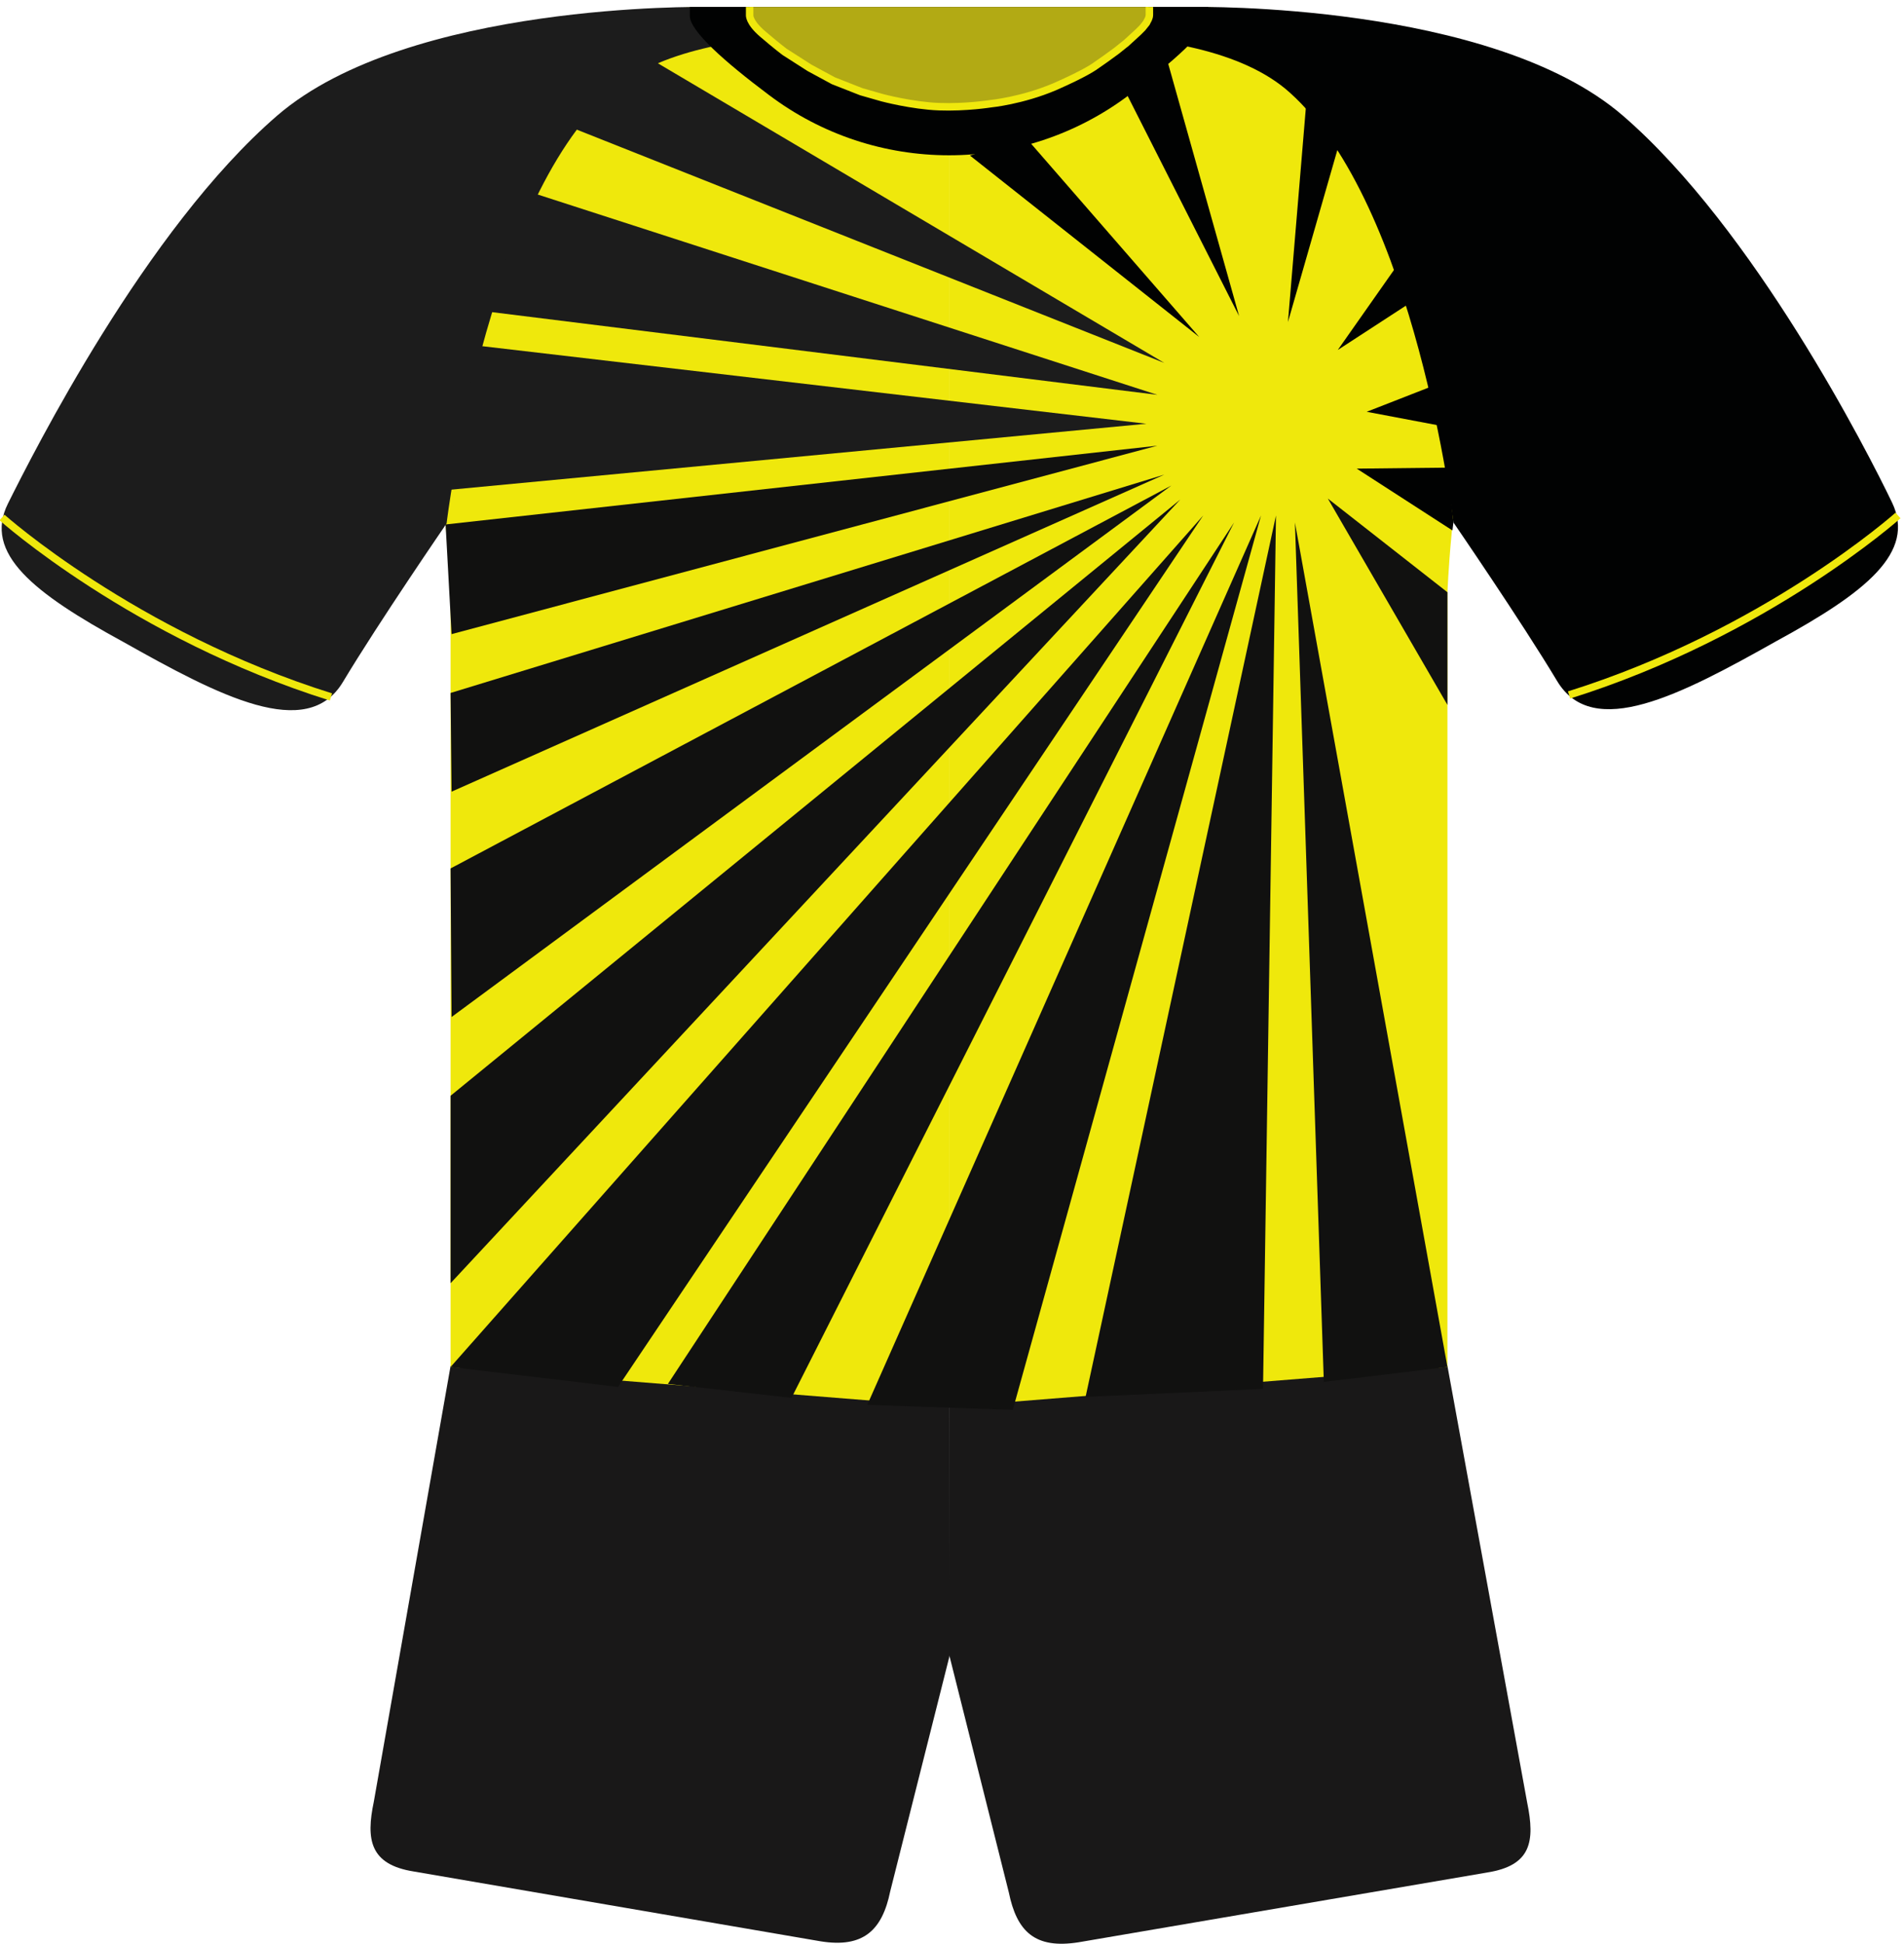 <?xml version="1.0" encoding="UTF-8"?>
<svg width="191px" height="195px" viewBox="0 0 191 195" version="1.1" xmlns="http://www.w3.org/2000/svg" xmlns:xlink="http://www.w3.org/1999/xlink">
    <title>7CE684C4-8727-439C-9B0E-A1A814A5D6A7</title>
    <g id="*Championship-2020-2021" stroke="none" stroke-width="1" fill="none" fill-rule="evenodd">
        <g id="Championship-2019-20" transform="translate(-1127, -1173)">
            <g id="Watford" transform="translate(1127, 1173)">
                <path d="M95.2,141 L145.2,137 L153.2,180.8 C154,184.7 153.6,187.1 149.2,187.8 L108.2,194.8 C103.8,195.5 102,193.7 101.2,189.8 L95.2,165.9 L95.2,141 L95.2,141 Z" id="shorts" fill="#191818"></path>
                <path d="M95.2,141 L45.2,137 L37.5,180.7 C36.7,184.5 37.1,187 41.5,187.7 L82.3,194.7 C86.6,195.4 88.5,193.6 89.3,189.7 L95.3,165.9 L95.2,141 Z" id="Path" fill="#191818"></path>
                <path d="M95.2,0.7 L120.2,0.7 C124.5,0.8 146.6,2 161.2,10.8 C146.4,22.4 145.2,59.5 145.2,59.5 L145.2,137.1 L95.2,141.1 L95.2,0.7 Z" id="Path-2" fill="#EFE80C"></path>
                <path d="M95.2,0.7 L70.2,0.7 C65.9,0.8 43.8,2 29.2,10.8 C44,22.4 45.2,59.5 45.2,59.5 L45.2,137.1 L95.2,141.1 L95.2,0.7 Z" id="Path-3" fill="#EFE80C"></path>
                <path d="M95.4,0.7 L70.7,0.7 C70.7,0.7 41,0.2 27.8,11.6 C14.6,23 3.3,45.5 0.8,50.5 C-1.7,55.5 3.4,59.5 12.4,64.4 C22,69.8 30.8,74.4 34.4,68.4 C38,62.4 44.8,52.5 44.8,52.5 C44.8,52.5 48.6,20.6 61.2,9.3 C70.7,0.7 95.3,4.2 95.3,4.2 L95.4,0.7 Z" id="Path-4" fill="#1C1C1C"></path>
                <path d="M95.2,0.7 L119.9,0.7 C119.9,0.7 149.6,0.2 162.8,11.6 C176,23 187.4,45.4 189.8,50.4 C192.2,55.4 187.2,59.4 178.2,64.3 C168.6,69.7 159.8,74.3 156.2,68.3 C152.6,62.3 145.8,52.4 145.8,52.4 C145.8,52.4 142,20.6 129.4,9.3 C119.9,0.7 95.2,4.2 95.2,4.2 L95.2,0.7 Z" id="Path-5" fill="#010202"></path>
                <path d="M121.2,0.7 L69.2,0.7 L69.2,1.6 C69.2,3.1 72.7,6.2 77.1,9.5 C87.8,17.6 102.6,17.6 113.3,9.5 C117.7,6.2 121.2,3.1 121.2,1.6 C121.2,1.6 121.2,0.7 121.2,0.7 Z" id="colar" fill="#010202"></path>
                <path d="M115.2,0.7 L75.2,0.7 L75.2,1.5 C75.2,2.1 76,3 77.3,4.1 C87.6,12.9 102.9,12.9 113.1,4.1 C114.4,3 115.2,2.1 115.2,1.5 C115.2,1.5 115.2,0.7 115.2,0.7 Z" id="Path-6" fill="#B2AA14"></path>
                <path d="M124.3,31.7 L112.5,8.4 C112.5,8.4 114.9,6.2 116.6,4.3 L124.3,31.7 Z" id="Path_1_" fill="#010202"></path>
                <polyline id="Path_2_" fill="#010202" points="102.9 13.8 120.3 33.8 97.3 15.6"></polyline>
                <polyline id="Path_3_" fill="#1C1C1C" points="64.9 5.7 116.8 36.4 57.1 12.7"></polyline>
                <polygon id="Path_4_" fill="#1C1C1C" points="48.5 31.2 116.1 39.6 53.6 19.4"></polygon>
                <polygon id="Path_5_" fill="#111110" points="62 139.1 120.7 51.7 45.2 137.1"></polygon>
                <polygon id="Path_6_" fill="#111110" points="101.6 141.4 126.5 51.7 87 140.9"></polygon>
                <polyline id="Path_7_" fill="#111110" points="132.8 138.6 145.2 137.1 129.9 52.4"></polyline>
                <polygon id="Path_8_" fill="#111110" points="45.3 102 117.5 48.7 45.2 87.1"></polygon>
                <polygon id="Path_9_" fill="#111110" points="45.3 63.6 116.1 44.7 44.7 52.6"></polygon>
                <polyline id="Path_10_" fill="#111110" points="145.2 70.7 145.2 59.4 133.2 50"></polyline>
                <polyline id="Path_11_" fill="#010202" points="144.5 28.4 142.7 23 134.2 35.1"></polyline>
                <polyline id="Path_12_" fill="#010202" points="144.5 42.7 143.5 38.8 137.1 41.3"></polyline>
                <polygon id="Path_13_" fill="#111110" points="126.7 139.3 128 51.7 108.9 140.1"></polygon>
                <polygon id="Path_14_" fill="#111110" points="45.2 128.7 118.4 50.1 45.2 109.9"></polygon>
                <polygon id="Path_15_" fill="#111110" points="79.4 140.2 123.8 52.4 67 138.8"></polygon>
                <polygon id="Path_16_" fill="#1C1C1C" points="44.3 49.2 115 42.5 48.2 34.7"></polygon>
                <polygon id="Path_17_" fill="#111110" points="45.3 79.4 116.8 47.6 45.2 69.5"></polygon>
                <path d="M75.2,0.7 L75.2,1.5 C75.2,1.5 75.1,2.2 76.5,3.4 C77.9,4.6 78.7,5.2 78.7,5.2 L81.2,6.8 L83.6,8.1 L86.4,9.2 L88.5,9.8 C88.5,9.8 91.5,10.6 94.2,10.7 C96.9,10.8 99.4,10.4 99.4,10.4 C99.4,10.4 102.5,10.1 105.8,8.7 C109,7.3 109.9,6.6 109.9,6.6 L110.9,5.9 L112,5.1 L113,4.3 L114.2,3.2 L114.6,2.8 L115,2.3 L115.1,2.1 C115.1,2.1 115.3,1.8 115.3,1.5 C115.3,1.2 115.3,0.7 115.3,0.7" id="Path" stroke="#EFE80C" stroke-width="0.75"></path>
                <path d="M0.2,51.9 C0.2,51.9 13.4,63.7 33.2,69.9" id="Path" stroke="#EFE80C" stroke-width="0.75"></path>
                <path d="M190.4,51.7 C190.4,51.7 177.2,63.5 157.4,69.7" id="Path" stroke="#EFE80C" stroke-width="0.75"></path>
                <polyline id="Path_18_" fill="#010202" points="145.7 53.2 145.8 52.4 145.2 46.9 136.1 47"></polyline>
                <path d="M129.2,32.3 L131.4,6 C131.4,6 134.6,5.5 137.1,4.8 L129.2,32.3 Z" id="Path_19_" fill="#010202"></path>
            </g>
        </g>
    </g>
</svg>